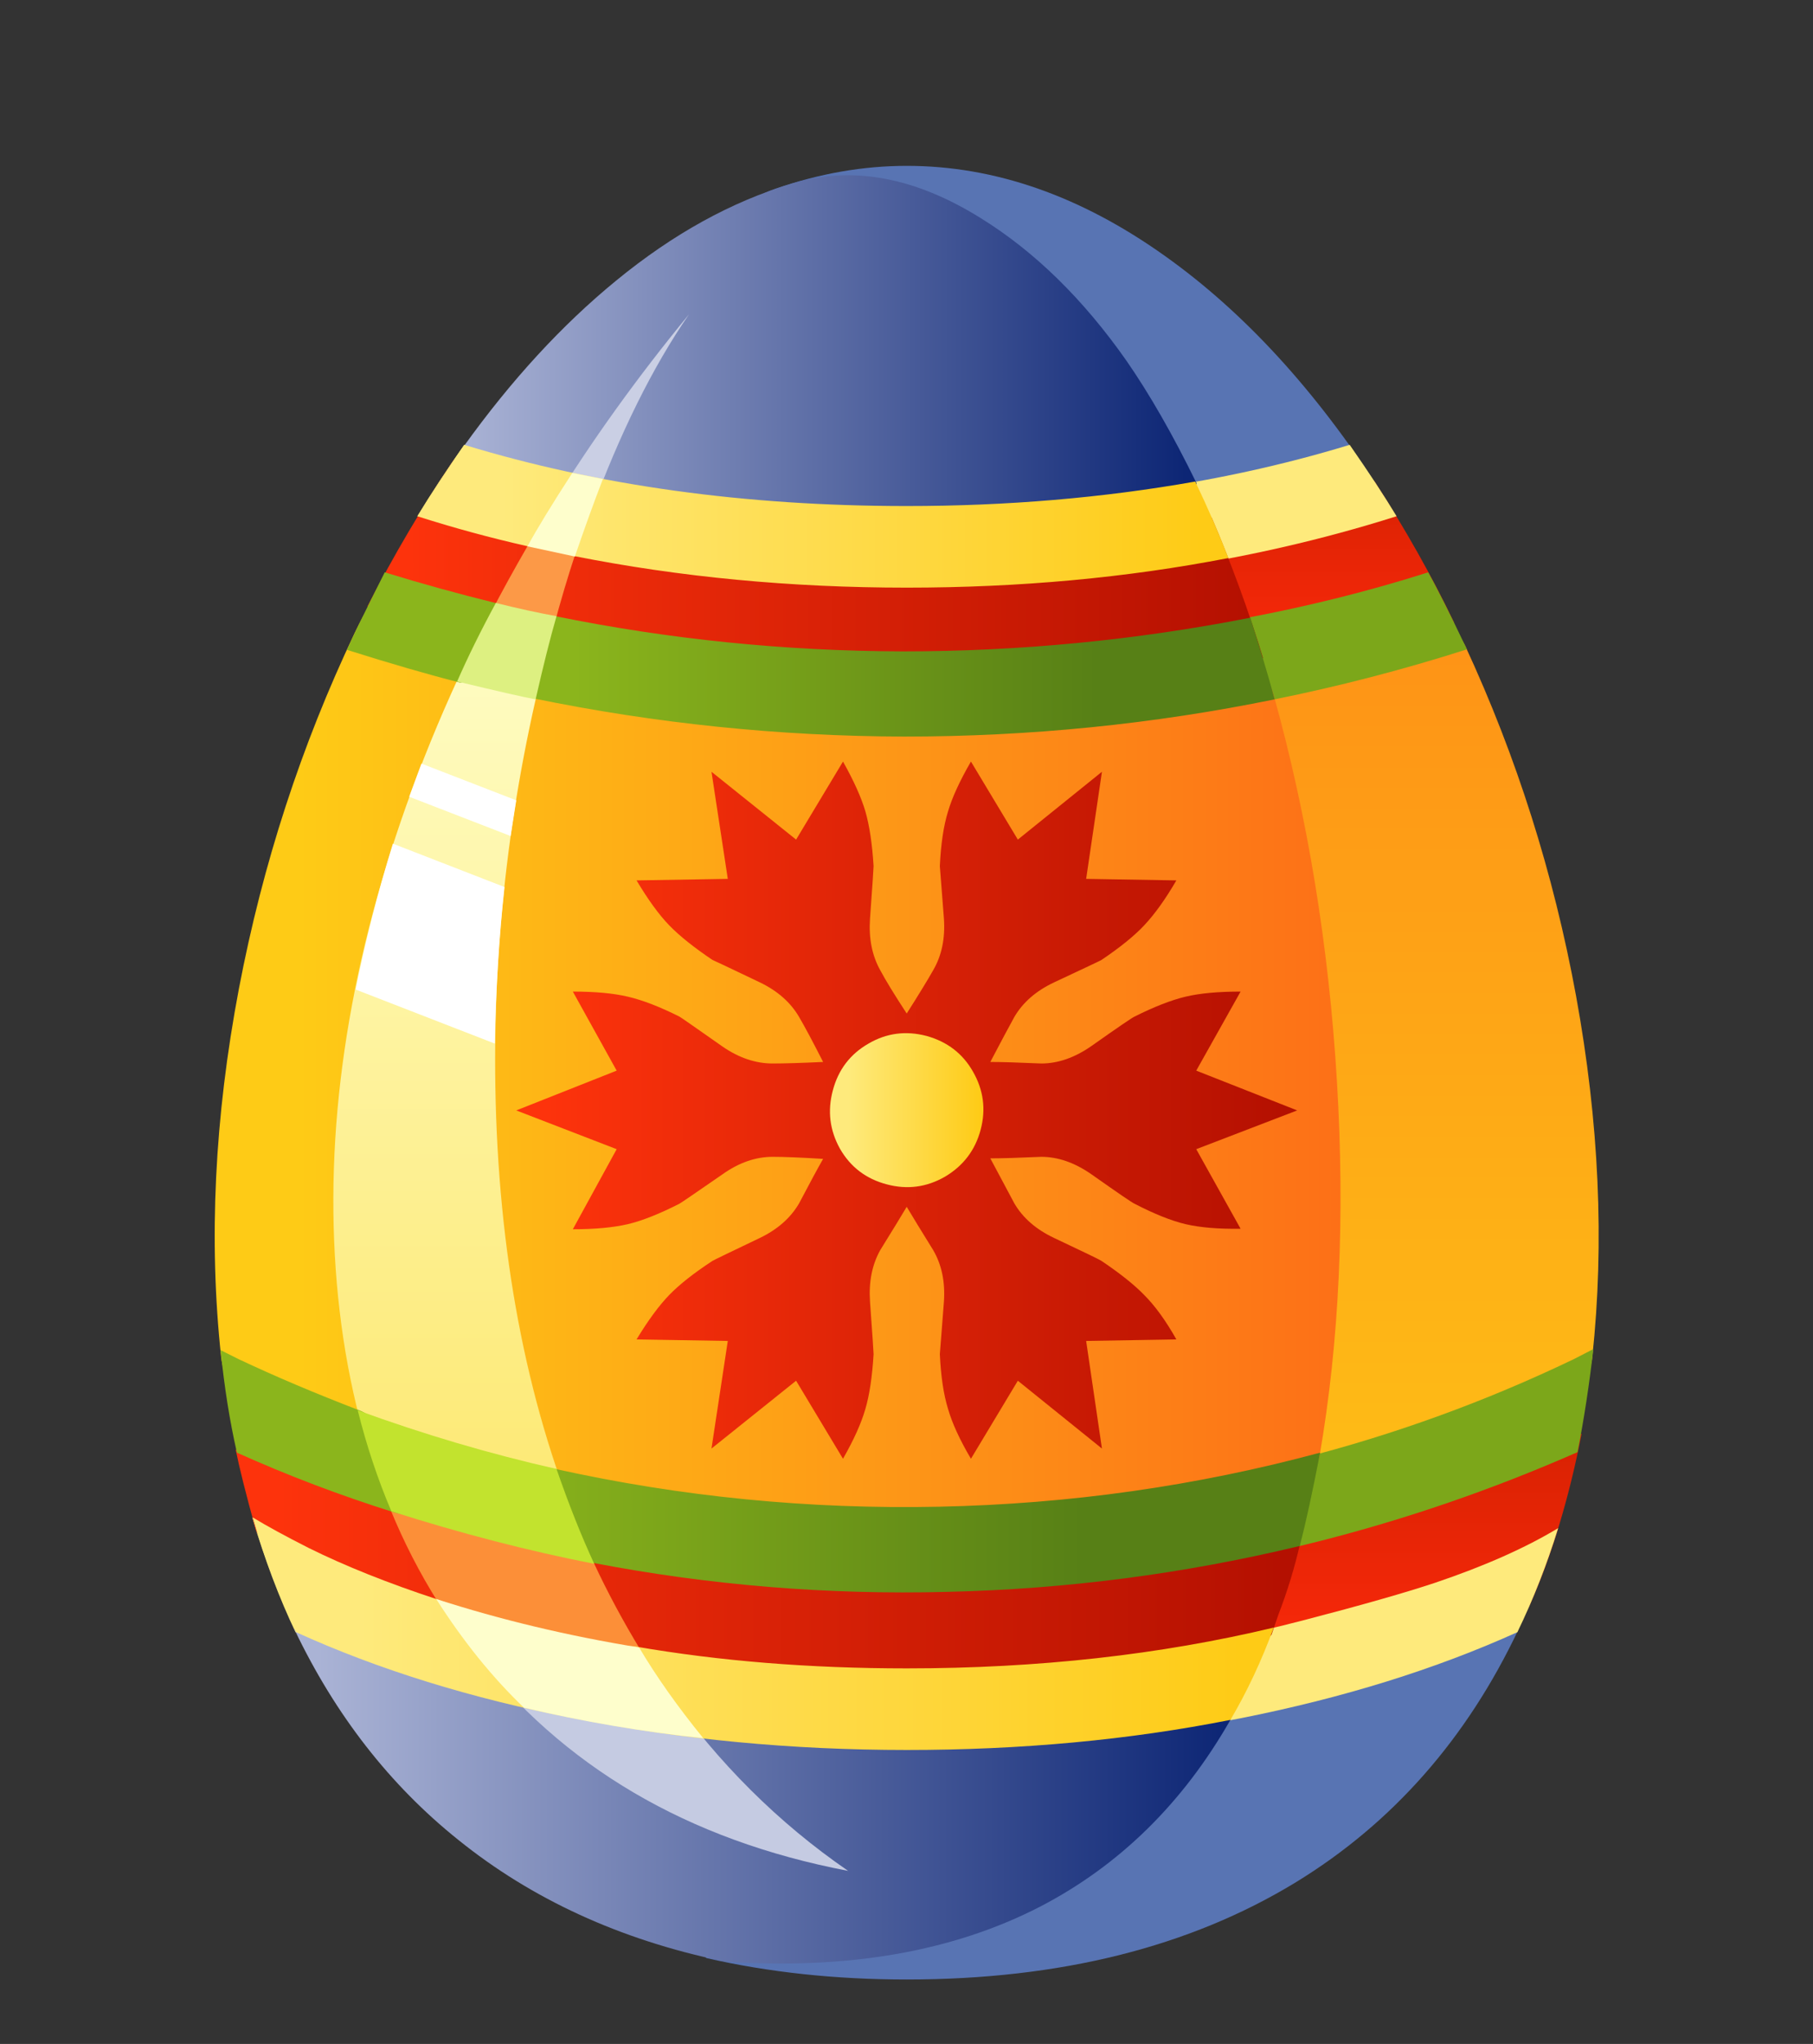 <svg xmlns="http://www.w3.org/2000/svg" xmlns:xlink="http://www.w3.org/1999/xlink" preserveAspectRatio="none" width="284" height="320"><rect width="100%" height="100%" fill="#333333" stroke="none"/><defs><linearGradient id="a" gradientUnits="userSpaceOnUse" x1="239.6" y1="447.538" x2="239.6" y2="328.862" spreadMethod="pad"><stop offset="0%" stop-color="#FECB16"/><stop offset="100%" stop-color="#FE9016"/></linearGradient><linearGradient id="b" gradientUnits="userSpaceOnUse" x1="241.95" y1="438.512" x2="241.95" y2="411.588" spreadMethod="pad"><stop offset="0%" stop-color="#FF2A0B"/><stop offset="100%" stop-color="#D52102"/></linearGradient><linearGradient id="c" gradientUnits="userSpaceOnUse" x1="262.1" y1="339.537" x2="262.1" y2="318.262" spreadMethod="pad"><stop offset="0%" stop-color="#FF2A0B"/><stop offset="100%" stop-color="#D52102"/></linearGradient><linearGradient id="d" gradientUnits="userSpaceOnUse" x1="171.475" y1="378.65" x2="274.425" y2="378.65" spreadMethod="pad"><stop offset="0%" stop-color="#FECB16"/><stop offset="100%" stop-color="#FD6F17"/></linearGradient><linearGradient id="e" gradientUnits="userSpaceOnUse" x1="200.15" y1="437.5" x2="200.15" y2="325.4" spreadMethod="pad"><stop offset="0%" stop-color="#FDE564"/><stop offset="100%" stop-color="#FEFECC"/></linearGradient><linearGradient id="f" gradientUnits="userSpaceOnUse" x1="268.438" y1="427.05" x2="169.363" y2="427.05" spreadMethod="pad"><stop offset="0%" stop-color="#B41001"/><stop offset="100%" stop-color="#FD330C"/></linearGradient><linearGradient id="g" gradientUnits="userSpaceOnUse" x1="265.45" y1="329.4" x2="182.15" y2="329.4" spreadMethod="pad"><stop offset="0%" stop-color="#B41001"/><stop offset="100%" stop-color="#FD330C"/></linearGradient><linearGradient id="h" gradientUnits="userSpaceOnUse" x1="262.462" y1="448.1" x2="173.438" y2="448.1" spreadMethod="pad"><stop offset="0%" stop-color="#0D2675"/><stop offset="100%" stop-color="#AAB3D5"/></linearGradient><linearGradient id="i" gradientUnits="userSpaceOnUse" x1="258.462" y1="307.8" x2="187.338" y2="307.8" spreadMethod="pad"><stop offset="0%" stop-color="#0D2675"/><stop offset="100%" stop-color="#AAB3D5"/></linearGradient><linearGradient id="j" gradientUnits="userSpaceOnUse" x1="191.463" y1="323.35" x2="260.038" y2="323.35" spreadMethod="pad"><stop offset="0%" stop-color="#FEEA7C"/><stop offset="100%" stop-color="#FECB16"/></linearGradient><linearGradient id="k" gradientUnits="userSpaceOnUse" x1="177.475" y1="432.9" x2="263.825" y2="432.9" spreadMethod="pad"><stop offset="0%" stop-color="#FEEA7C"/><stop offset="100%" stop-color="#FECB16"/></linearGradient><linearGradient id="l" gradientUnits="userSpaceOnUse" x1="190.5" y1="417" x2="248.3" y2="417" spreadMethod="pad"><stop offset="0%" stop-color="#8BB51C"/><stop offset="100%" stop-color="#578016"/></linearGradient><linearGradient id="m" gradientUnits="userSpaceOnUse" x1="198.5" y1="336.85" x2="249.8" y2="336.85" spreadMethod="pad"><stop offset="0%" stop-color="#8BB51C"/><stop offset="100%" stop-color="#578016"/></linearGradient><linearGradient id="n" gradientUnits="userSpaceOnUse" x1="268.45" y1="381.55" x2="195.75" y2="381.55" spreadMethod="pad"><stop offset="0%" stop-color="#B41001"/><stop offset="100%" stop-color="#FD330C"/></linearGradient><linearGradient id="o" gradientUnits="userSpaceOnUse" x1="225.475" y1="381.6" x2="238.425" y2="381.6" spreadMethod="pad"><stop offset="0%" stop-color="#FEEA7C"/><stop offset="100%" stop-color="#FECB16"/></linearGradient><path fill="#FFF" fill-opacity="0" d="M0 320h284V0H0v320z" id="p"/><path fill="url(#a)" d="M235.35 341.15q-1.65 0-3.8 2.15-2.4 2.35-3.75 2.65-20.9 5.2-34.1 19.1-12.75 13.4-13.45 29.65-.8 17.1 12.35 30.7 14.65 15.25 43.45 22.25 3.45.85-7.95 3-9.85 1.85-6.95 1.85 26.85 0 37.55-3.8 13.4-4.8 19.85-20 1.35-3.05 10.8-11 8.55-7.2 9.05-11.95 1.8-16.8-1.6-35.4-3.3-17.95-10.85-34.25-1.4-3.05-10.1-6.3-9.1-3.35-10.65-5.7-4.1-6.25-7.3-5.1-2.15.8-5.55 6.75-4.35 7.6-6.6 10.15-4.6 5.25-10.4 5.25z" id="q"/><path fill="url(#b)" d="M291.35 432l.95-2q3.2-7.25 5.05-16.7l-49.75 11.6-38.7-1.6-22.4-5.6q7.45 11.85 23.2 20.3l12.75 2.3 26.05-1.65 42.85-6.65z" id="r"/><path fill="url(#c)" d="M277.05 319.95l-.25-.25-19.05 4.5q-6.75 7.8-8.65 9.65-5.2 5.15-9.75 6.65l6.65.5 38.85-7.2q-3.25-6.8-7.8-13.85z" id="s"/><path fill="#7CA71A" d="M257.8 338.4q-2.196 1.526-4.3 2.35h.3q7.15.1 13.2.6 9.7-1.95 19.1-4.95-2.45-5.15-3.8-7.55-8.65 2.75-18 4.5-2.1 1.55-6.5 5.05m-22.45 2.75q.1 0 7.55 1.4 5 .95 7.15-.9 1.695-.186 3.45-.9-8.89 0-15.05-.05 1.25-1-1.75-.3-3.35.75-1.35.75z" id="t"/><path fill="#7CA71A" d="M298.5 405l-1.95 1q-25.75 12.35-55.45 14.2-29.5 1.9-57-6.9 2.65 5.5 7.15 10.7 26.3 6.6 53.5 4.3 27.3-2.25 52.2-13.2.95-4.85 1.55-10.1z" id="u"/><path fill="#5874B3" d="M291.15 432.5q.2-.4-3.05-.9t-3.1-.9l-30.35 9.35-51.05-1.55-18.45-5.65q4.25 10.05 11.25 16.9 2.1 2 6.8 6.3 4.55 4.25 8.3 8.65 9.2 2.1 19.65 2.1 22.55 0 38.2-9.55 14.2-8.7 21.8-24.75z" id="v"/><path fill="#5874B3" d="M231.15 289q-6.4 0-12.9 2.25-4.2 1.5-4.1 4.55.05 1.85 2.45 6.75 2.6 5.35 3.1 8.55.8 5.25-2.2 9.8 6.3 1.7 6.7 3.75.2 1 9.2 1 23.55 0 44.2-4.8-9.5-14.75-21.1-23-12.4-8.85-25.35-8.85z" id="w"/><path fill="#FEEA7C" d="M187.75 316.35q-2.7 3.85-4.6 7 21.95 7 48 7 25.95 0 48.05-7-1.75-2.9-4.6-7-19.65 6-43.45 6-23.75 0-43.4-6z" id="x"/><path fill="#FEEA7C" d="M291.05 432.75q2.35-4.85 4-10.2-4.8 2.9-12.05 5.35-4.35 1.45-12.8 3.65-18.05 4.75-39.05 4.75-16.9 0-32.3-3.15-14.9-3.05-26.35-8.65-3.5-1.8-5.55-3 1.9 6.35 4.25 11.25 12.05 5.45 27.2 8.45 15.75 3.1 32.75 3.1t32.7-3.1q15.15-3 27.2-8.45z" id="y"/><path fill="url(#d)" d="M228.8 315.7q-1.351.65-4.35 1.55-5.1 1.55-13.3 1.95-11.55.55-13.1.7-14.85 1.8-21.05 14.9-7.85 16.5-11.35 34.85-3.6 18.95-1.75 36.1.65 6 12.35 13.5 7.8 5 8.95 5.8 4.6 3.35 6.2 6.25 1.9 3.45 3.5 7.3.9 2.05 1.55 2.35.4.2 3.7.5 4.45.35 10 1.5.15.05 6.9-3.15 7.3.5 17.8 2 7.6 1.05 10.15.75 3.6-.45 5.85-3.6 2-2.85 4.95-11.1.8-2.2 8.15-5.9 7.15-3.55 7.7-6.5 2.9-16.8 1.7-36.7-1.2-19.9-6.2-37.85-1.1-4-8.1-9.2-7.45-5.5-8.8-8.35-1.1-2.2-9.55-.8-8.7 1.5-9.9-.25-2.3-3.3-2.15-5.65.034-.536.15-.95m0 0q1.643-.77 1.05-1.2-.731.366-1.05 1.2z" id="z"/><path fill="url(#e)" d="M196 336.2q5.25-20.2 13.8-32.65-18.7 22.7-27.75 48.2-8.7 24.55-6.8 46.8 1.95 22.45 14.4 37.4 13.15 15.85 35.75 20.2-17.5-11.95-26.4-33.55-7.8-19-8.2-43.35-.35-21.8 5.2-43.05z" id="A"/><path fill="url(#f)" d="M264.05 420.25l-16.45 4.65-38.7-1.6-35.65-9.45q.1.45-3.95.55-4.05.05-3.95.55.5 2.5 1.95 7.75.45 1.35 4.65 4.7 4.35 3.4 4.85 4.6l45.65 8.3 26.05-1.65 12.75-2.7q.25-.5 2.85-1.5 2.65-1 2.85-1.5l.65-1.9q1.35-3.5 2.15-7.05.2-.75-2.8-1.85-3.1-1.1-2.9-1.9z" id="B"/><path fill="#FC8F38" d="M178.7 415.75q3.25 10.2 9.35 18.2l18.9 3.55q-5.4-8.15-8.75-16.85l-19.5-4.9z" id="C"/><path fill="url(#g)" d="M186.75 317.8q-4.65 6.9-8.5 14.4l23.3 5.55L246 341l20.1-3.75q-2.1-6.9-5.05-13.8l-15.85 3.8-32.35-1.6-26.1-7.85z" id="D"/><path fill="#FC9947" d="M197.2 320.9q-4.5 7.2-7.85 13.9l6.6 1.6q2.05-8.15 4.55-14.5l-3.3-1z" id="E"/><path fill="url(#h)" d="M262.9 441.35q.4-.65-2.9-2-3.4-1.35-3.05-2.1l-2.3 2.8-51.05-1.55-27.95-7.5q.25.5-2.25.75-2.5.3-2.3.75 6 12.55 16.05 20.6Q198 461.85 213.1 465l.3.05q18.05 1.2 30.85-5.4 11.65-6.05 18.65-18.3z" id="F"/><path fill="#C5CBE2" d="M207.7 438.55l-4.1-.05-15.05-4q13.25 17.15 36.85 21.65-10.25-7.05-17.7-17.6z" id="G"/><path fill="url(#i)" d="M238.45 294.15q-9.75-6.1-18.6-3.4-8.85 2.65-17.2 9.5-7.95 6.5-14.95 16.25-.4.55.8 1.9 1.2 1.4.85 1.95 9.85 2.6 22 4 11.25 1.3 22.05 1.3 9.2 0 13.05-.35.6-.05 9.2-1.3-.25-.6 1.95-1.95 2.25-1.4 1.95-2-3.45-7.05-6.85-11.95-6.35-9.05-14.25-13.95z" id="H"/><path fill="#CACFE4" d="M196.3 322.35l3.85.65q4.3-11.7 9.65-19.45-7.65 9.3-13.5 18.8z" id="I"/><path fill="url(#j)" d="M187.75 316.35q-2.25 3.2-4.6 7 5.3 1.7 10.85 2.95.4.1 2.3-1.65 1.85-1.7 2.25-1.65.35.1-.05 2.15-.4 2.05 0 2.1 15.6 3.1 32.65 3.1 16.6 0 31.55-2.9-1.4-3.65-3.25-7.5-13.55 2.4-28.3 2.4-23.75 0-43.4-6z" id="J"/><path fill="url(#k)" d="M262.9 441.35q2.45-4.15 4.25-9.05-16.7 4-36 4-14.25 0-26.65-2.15-1.6-.25-3.95 2.1-2.35 2.25-3.85 1.9-1.85-.4-5.9-4.2-4.2-3.95-5.65-4.4-7.3-2.4-12.65-5.05-3.45-1.75-5.5-3 1.65 5.8 4.25 11.25 12.1 5.5 27.25 8.45 15.7 3.1 32.65 3.1 16.85 0 31.75-2.95z" id="K"/><path fill="#FEFECC" d="M211.2 443.15q-3.75-4.6-6.3-8.9-10.45-1.7-19.9-4.75 3.95 6.2 8.6 10.65 8.65 2.05 17.6 3z" id="L"/><path fill="#FEFECC" d="M201.35 319.7l-3-.6q-2.95 4.55-4.4 7.2l4.65 1q1.4-4.1 2.75-7.6z" id="M"/><path fill="#FFF" d="M183.55 347.6q-1.1 2.95-1.2 3.25l9.95 3.85.55-3.5-9.3-3.6z" id="N"/><path fill="#FFF" d="M180.75 355.45q-2.2 7.1-3.65 14.3l13.65 5.3q.15-8.05.95-15.35l-10.95-4.25z" id="O"/><path fill="url(#l)" d="M269.7 424.3q.85-3.2 2-9.15-18.15 4.9-37.35 5.3-19.15.4-37.65-3.7-1.55-.35-4.95 1-3.35 1.3-4.85.85-1.75-.5-4.75-3.7-3.1-3.3-4.7-3.9-6.5-2.5-11.8-5l-1.8-.9q.55 5.45 1.6 10.05 7.45 3.35 15.4 5.85 1.8.6 4.8-.45 3.1-1.05 4.85-.65 1.45.35 4.95 3.1 3.4 2.65 4.9 2.95 17.15 3.3 34.75 2.85 17.55-.4 34.6-4.5z" id="P"/><path fill="url(#m)" d="M193.5 336.3q.317.62.35 2.25 0 2.55.65 2.65 18 3.7 36.4 3.75 18.5 0 36.35-3.65-1.1-3.95-2.4-8-16.85 3.3-34.1 3.3-17.35-.05-34.05-3.45-.45-.1-2.3 2.15-.482.57-.9 1m-1.85.3q.134.797.4.85.336.075 1.45-1.15-.124-.348-.35-.4-.36-.098-1.5.7m-11.7-7.75q-2.95 5.85-3.7 7.6 6.5 2.05 11.05 3.2.55.1 2.95-1.9.813-.691 1.4-1.15-.1-.658-.1-1.9-.05-2.65-.55-2.8-5.7-1.4-11.05-3.05z" id="Q"/><path fill="#DDF081" d="M194.75 341.3q1.15-5.05 2.05-8.15-2.75-.5-5.95-1.3-2.2 4.05-3.8 7.7 6.25 1.5 7.7 1.75z" id="R"/><path fill="#C2E32E" d="M200.5 426.05q-1.9-4.1-3.7-9.3-9.75-2.2-19.5-5.75 1.3 5.2 3.3 9.9 10.2 3.25 19.9 5.15z" id="S"/><path fill="url(#n)" d="M242.05 355.05l-4.6-7.65q-1.65 2.85-2.25 4.9-.65 2.1-.8 5.35 0 .05.4 5.15.2 2.9-1.05 5.05-.85 1.5-2.6 4.25-1.8-2.75-2.6-4.25-1.2-2.15-1-5.05.35-4.85.35-5.15-.2-3.25-.8-5.35-.6-2.05-2.2-4.9l-4.6 7.65-8.3-6.65 1.6 10.5-8.95.15q1.7 2.85 3.2 4.4 1.5 1.55 4.25 3.4.05 0 4.65 2.2 2.6 1.25 3.85 3.4.85 1.45 2.35 4.4-3.25.15-4.95.15-2.5 0-4.9-1.65-4.2-2.95-4.25-2.95-2.9-1.45-5.05-1.95-2.1-.5-5.4-.5l4.3 7.75-9.85 3.9 9.85 3.8-4.3 7.85q3.25 0 5.4-.5 2.1-.5 5.05-2 .2-.1 4.25-2.9 2.4-1.7 4.9-1.7 1.7 0 4.95.2-.8 1.4-2.35 4.35-1.25 2.15-3.85 3.4-4.5 2.15-4.65 2.25-2.75 1.8-4.25 3.35t-3.2 4.35l8.95.15-1.6 10.55 8.3-6.65 4.6 7.65q1.6-2.8 2.2-4.9.6-2.05.8-5.35 0-.3-.35-5.15-.2-2.9 1-5.05 1.8-2.9 2.6-4.25.8 1.35 2.6 4.25 1.25 2.15 1.05 5.05-.4 5.1-.4 5.15.15 3.25.8 5.35.6 2.1 2.25 4.9l4.6-7.65 8.25 6.65-1.55-10.55 8.85-.15q-1.55-2.75-3.15-4.35-1.45-1.5-4.2-3.35-.2-.15-4.65-2.25-2.65-1.25-3.9-3.4l-2.35-4.4q1.6 0 5-.15 2.45 0 4.9 1.7 3.9 2.75 4.25 2.9 2.9 1.5 5 2 2.15.5 5.4.45l-4.35-7.8 9.9-3.8-9.9-3.9 4.35-7.75q-3.3 0-5.4.5-2.1.5-5 1.95-.35.15-4.25 2.9-2.45 1.7-4.9 1.7-3.4-.15-5-.15 1.55-2.95 2.35-4.4 1.25-2.15 3.9-3.4 4.6-2.15 4.65-2.2 2.75-1.85 4.2-3.4 1.55-1.65 3.15-4.4l-8.85-.15 1.55-10.5-8.25 6.65z" id="T"/><path fill="url(#o)" d="M227.4 375.05q-2.7 1.55-3.5 4.6-.8 3 .7 5.7 1.55 2.7 4.6 3.5 3 .8 5.7-.75 2.7-1.6 3.5-4.6.8-3-.75-5.7-1.5-2.65-4.55-3.5-3.05-.8-5.7.75z" id="U"/></defs><use xlink:href="#p"/><use xlink:href="#q" transform="matrix(1.597 0 0 1.597 -227.113 -435.567)"/><use xlink:href="#r" transform="matrix(1.597 0 0 1.597 -227.113 -435.567)"/><use xlink:href="#s" transform="matrix(1.597 0 0 1.597 -227.113 -435.567)"/><use xlink:href="#t" transform="matrix(1.597 0 0 1.597 -227.113 -435.567)"/><use xlink:href="#u" transform="matrix(1.597 0 0 1.597 -227.113 -435.567)"/><use xlink:href="#v" transform="matrix(1.597 0 0 1.597 -227.113 -435.567)"/><use xlink:href="#w" transform="matrix(1.597 0 0 1.597 -227.113 -435.567)"/><use xlink:href="#x" transform="matrix(1.597 0 0 1.597 -227.113 -435.567)"/><use xlink:href="#y" transform="matrix(1.597 0 0 1.597 -227.113 -435.567)"/><use xlink:href="#z" transform="matrix(1.597 0 0 1.597 -227.113 -435.567)"/><use xlink:href="#A" transform="matrix(1.597 0 0 1.597 -227.113 -435.567)"/><use xlink:href="#B" transform="matrix(1.597 0 0 1.597 -227.113 -435.567)"/><use xlink:href="#C" transform="matrix(1.597 0 0 1.597 -227.113 -435.567)"/><use xlink:href="#D" transform="matrix(1.597 0 0 1.597 -227.113 -435.567)"/><use xlink:href="#E" transform="matrix(1.597 0 0 1.597 -227.113 -435.567)"/><use xlink:href="#F" transform="matrix(1.597 0 0 1.597 -227.113 -435.567)"/><use xlink:href="#G" transform="matrix(1.597 0 0 1.597 -227.113 -435.567)"/><use xlink:href="#H" transform="matrix(1.597 0 0 1.597 -227.113 -435.567)"/><use xlink:href="#I" transform="matrix(1.597 0 0 1.597 -227.113 -435.567)"/><use xlink:href="#J" transform="matrix(1.597 0 0 1.597 -227.113 -435.567)"/><use xlink:href="#K" transform="matrix(1.597 0 0 1.597 -227.113 -435.567)"/><use xlink:href="#L" transform="matrix(1.597 0 0 1.597 -227.113 -435.567)"/><use xlink:href="#M" transform="matrix(1.597 0 0 1.597 -227.113 -435.567)"/><use xlink:href="#N" transform="matrix(1.597 0 0 1.597 -227.113 -435.567)"/><use xlink:href="#O" transform="matrix(1.597 0 0 1.597 -227.113 -435.567)"/><use xlink:href="#P" transform="matrix(1.597 0 0 1.597 -227.113 -435.567)"/><use xlink:href="#Q" transform="matrix(1.597 0 0 1.597 -227.113 -435.567)"/><use xlink:href="#R" transform="matrix(1.597 0 0 1.597 -227.113 -435.567)"/><use xlink:href="#S" transform="matrix(1.597 0 0 1.597 -227.113 -435.567)"/><use xlink:href="#T" transform="matrix(1.597 0 0 1.597 -227.113 -435.567)"/><use xlink:href="#U" transform="matrix(1.597 0 0 1.597 -227.113 -435.567)"/></svg>